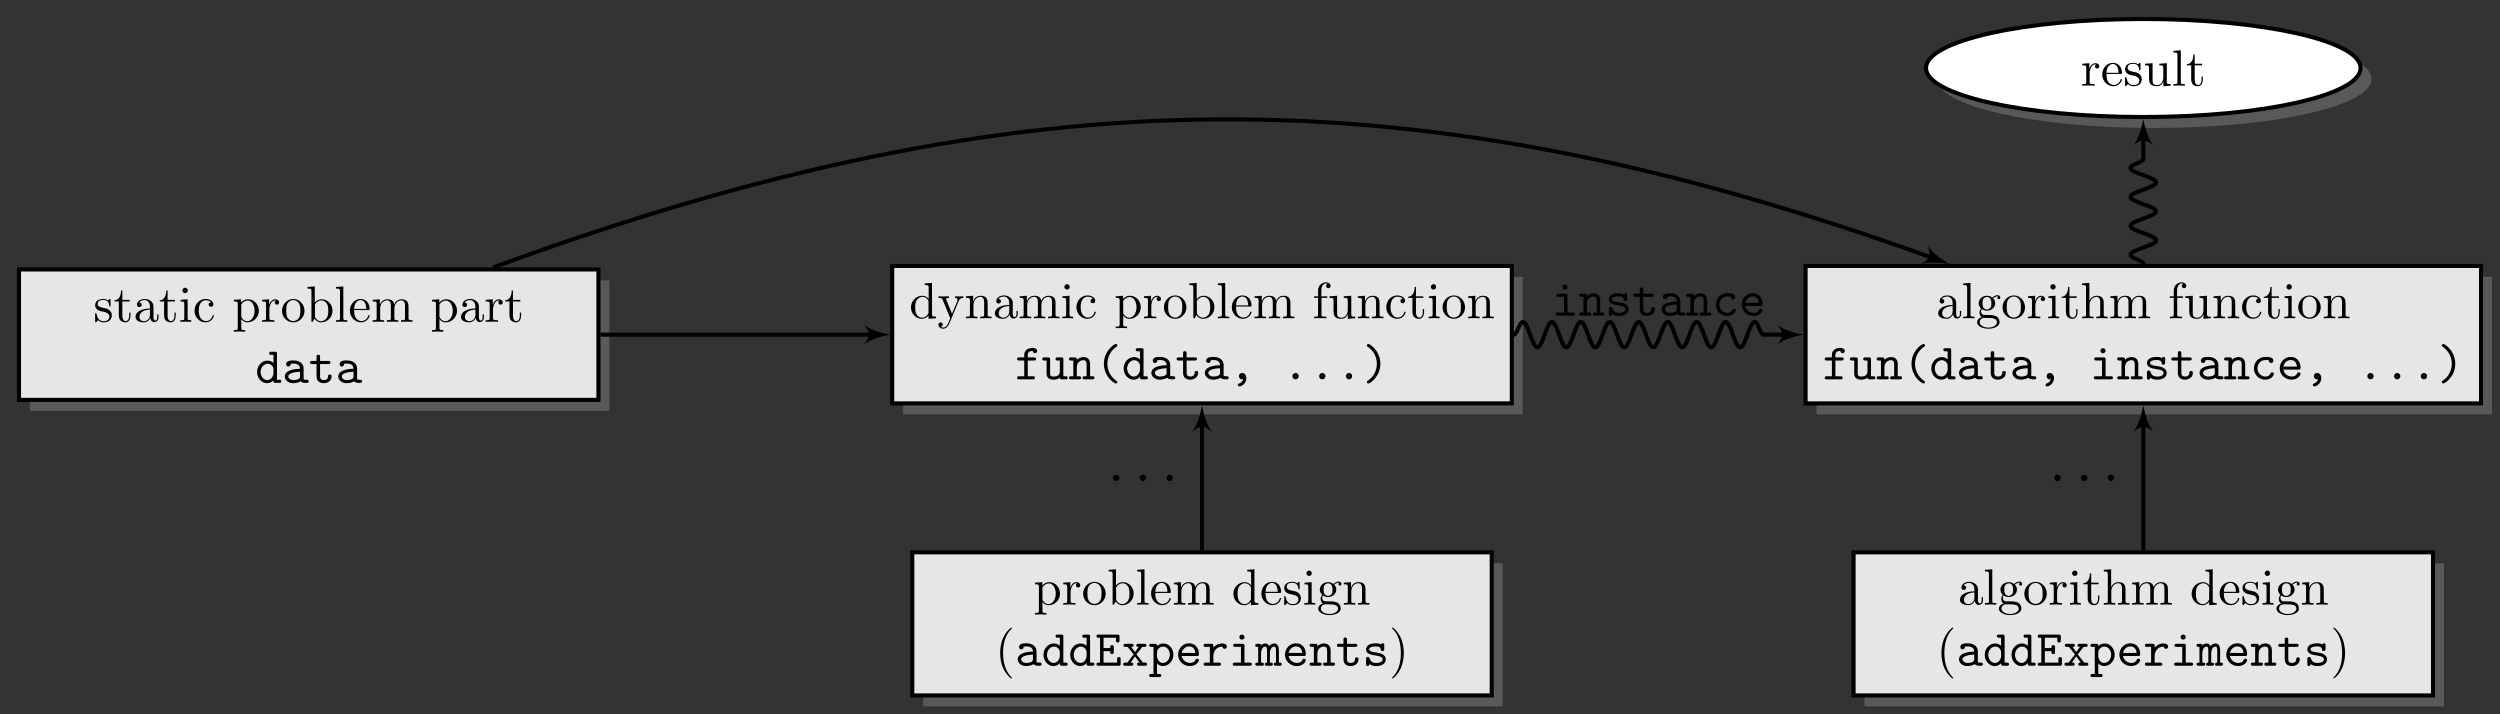 <?xml version="1.0" encoding="UTF-8"?>
<svg xmlns="http://www.w3.org/2000/svg" xmlns:xlink="http://www.w3.org/1999/xlink" width="489.212pt" height="139.805pt" viewBox="0 0 489.212 139.805" version="1.1">
<rect x="0" y="0" width="489.212" height="139.805" fill="#333333" stroke="none"/>
<defs>
<g>
<symbol overflow="visible" id="glyph0-0">
<path style="stroke:none;" d=""/>
</symbol>
<symbol overflow="visible" id="glyph0-1">
<path style="stroke:none;" d="M 1.672 -3.312 L 1.672 -4.406 L 0.281 -4.297 L 0.281 -3.984 C 0.984 -3.984 1.062 -3.922 1.062 -3.422 L 1.062 -0.75 C 1.062 -0.312 0.953 -0.312 0.281 -0.312 L 0.281 0 C 0.672 -0.016 1.141 -0.031 1.422 -0.031 C 1.812 -0.031 2.281 -0.031 2.688 0 L 2.688 -0.312 L 2.469 -0.312 C 1.734 -0.312 1.719 -0.422 1.719 -0.781 L 1.719 -2.312 C 1.719 -3.297 2.141 -4.188 2.891 -4.188 C 2.953 -4.188 2.984 -4.188 3 -4.172 C 2.969 -4.172 2.766 -4.047 2.766 -3.781 C 2.766 -3.516 2.984 -3.359 3.203 -3.359 C 3.375 -3.359 3.625 -3.484 3.625 -3.797 C 3.625 -4.109 3.312 -4.406 2.891 -4.406 C 2.156 -4.406 1.797 -3.734 1.672 -3.312 Z M 1.672 -3.312 "/>
</symbol>
<symbol overflow="visible" id="glyph0-2">
<path style="stroke:none;" d="M 1.109 -2.516 C 1.172 -4 2.016 -4.25 2.359 -4.25 C 3.375 -4.25 3.484 -2.906 3.484 -2.516 Z M 1.109 -2.297 L 3.891 -2.297 C 4.109 -2.297 4.141 -2.297 4.141 -2.516 C 4.141 -3.5 3.594 -4.469 2.359 -4.469 C 1.203 -4.469 0.281 -3.438 0.281 -2.188 C 0.281 -0.859 1.328 0.109 2.469 0.109 C 3.688 0.109 4.141 -1 4.141 -1.188 C 4.141 -1.281 4.062 -1.312 4 -1.312 C 3.922 -1.312 3.891 -1.25 3.875 -1.172 C 3.531 -0.141 2.625 -0.141 2.531 -0.141 C 2.031 -0.141 1.641 -0.438 1.406 -0.812 C 1.109 -1.281 1.109 -1.938 1.109 -2.297 Z M 1.109 -2.297 "/>
</symbol>
<symbol overflow="visible" id="glyph0-3">
<path style="stroke:none;" d="M 2.078 -1.938 C 2.297 -1.891 3.109 -1.734 3.109 -1.016 C 3.109 -0.516 2.766 -0.109 1.984 -0.109 C 1.141 -0.109 0.781 -0.672 0.594 -1.531 C 0.562 -1.656 0.562 -1.688 0.453 -1.688 C 0.328 -1.688 0.328 -1.625 0.328 -1.453 L 0.328 -0.125 C 0.328 0.047 0.328 0.109 0.438 0.109 C 0.484 0.109 0.5 0.094 0.688 -0.094 C 0.703 -0.109 0.703 -0.125 0.891 -0.312 C 1.328 0.094 1.781 0.109 1.984 0.109 C 3.125 0.109 3.594 -0.562 3.594 -1.281 C 3.594 -1.797 3.297 -2.109 3.172 -2.219 C 2.844 -2.547 2.453 -2.625 2.031 -2.703 C 1.469 -2.812 0.812 -2.938 0.812 -3.516 C 0.812 -3.875 1.062 -4.281 1.922 -4.281 C 3.016 -4.281 3.078 -3.375 3.094 -3.078 C 3.094 -2.984 3.188 -2.984 3.203 -2.984 C 3.344 -2.984 3.344 -3.031 3.344 -3.219 L 3.344 -4.234 C 3.344 -4.391 3.344 -4.469 3.234 -4.469 C 3.188 -4.469 3.156 -4.469 3.031 -4.344 C 3 -4.312 2.906 -4.219 2.859 -4.188 C 2.484 -4.469 2.078 -4.469 1.922 -4.469 C 0.703 -4.469 0.328 -3.797 0.328 -3.234 C 0.328 -2.891 0.484 -2.609 0.75 -2.391 C 1.078 -2.141 1.359 -2.078 2.078 -1.938 Z M 2.078 -1.938 "/>
</symbol>
<symbol overflow="visible" id="glyph0-4">
<path style="stroke:none;" d="M 3.891 -0.781 L 3.891 0.109 L 5.328 0 L 5.328 -0.312 C 4.641 -0.312 4.562 -0.375 4.562 -0.875 L 4.562 -4.406 L 3.094 -4.297 L 3.094 -3.984 C 3.781 -3.984 3.875 -3.922 3.875 -3.422 L 3.875 -1.656 C 3.875 -0.781 3.391 -0.109 2.656 -0.109 C 1.828 -0.109 1.781 -0.578 1.781 -1.094 L 1.781 -4.406 L 0.312 -4.297 L 0.312 -3.984 C 1.094 -3.984 1.094 -3.953 1.094 -3.078 L 1.094 -1.578 C 1.094 -0.797 1.094 0.109 2.609 0.109 C 3.172 0.109 3.609 -0.172 3.891 -0.781 Z M 3.891 -0.781 "/>
</symbol>
<symbol overflow="visible" id="glyph0-5">
<path style="stroke:none;" d="M 1.766 -6.922 L 0.328 -6.812 L 0.328 -6.5 C 1.031 -6.5 1.109 -6.438 1.109 -5.938 L 1.109 -0.75 C 1.109 -0.312 1 -0.312 0.328 -0.312 L 0.328 0 C 0.656 -0.016 1.188 -0.031 1.438 -0.031 C 1.688 -0.031 2.172 -0.016 2.547 0 L 2.547 -0.312 C 1.875 -0.312 1.766 -0.312 1.766 -0.75 Z M 1.766 -6.922 "/>
</symbol>
<symbol overflow="visible" id="glyph0-6">
<path style="stroke:none;" d="M 1.719 -3.984 L 3.156 -3.984 L 3.156 -4.297 L 1.719 -4.297 L 1.719 -6.125 L 1.469 -6.125 C 1.469 -5.312 1.172 -4.25 0.188 -4.203 L 0.188 -3.984 L 1.031 -3.984 L 1.031 -1.234 C 1.031 -0.016 1.969 0.109 2.328 0.109 C 3.031 0.109 3.312 -0.594 3.312 -1.234 L 3.312 -1.797 L 3.062 -1.797 L 3.062 -1.25 C 3.062 -0.516 2.766 -0.141 2.391 -0.141 C 1.719 -0.141 1.719 -1.047 1.719 -1.219 Z M 1.719 -3.984 "/>
</symbol>
<symbol overflow="visible" id="glyph0-7">
<path style="stroke:none;" d="M 3.312 -0.75 C 3.359 -0.359 3.625 0.062 4.094 0.062 C 4.312 0.062 4.922 -0.078 4.922 -0.891 L 4.922 -1.453 L 4.672 -1.453 L 4.672 -0.891 C 4.672 -0.312 4.422 -0.25 4.312 -0.25 C 3.984 -0.25 3.938 -0.703 3.938 -0.75 L 3.938 -2.734 C 3.938 -3.156 3.938 -3.547 3.578 -3.922 C 3.188 -4.312 2.688 -4.469 2.219 -4.469 C 1.391 -4.469 0.703 -4 0.703 -3.344 C 0.703 -3.047 0.906 -2.875 1.172 -2.875 C 1.453 -2.875 1.625 -3.078 1.625 -3.328 C 1.625 -3.453 1.578 -3.781 1.109 -3.781 C 1.391 -4.141 1.875 -4.25 2.188 -4.25 C 2.688 -4.25 3.25 -3.859 3.25 -2.969 L 3.25 -2.609 C 2.734 -2.578 2.047 -2.547 1.422 -2.25 C 0.672 -1.906 0.422 -1.391 0.422 -0.953 C 0.422 -0.141 1.391 0.109 2.016 0.109 C 2.672 0.109 3.125 -0.297 3.312 -0.75 Z M 3.25 -2.391 L 3.25 -1.391 C 3.25 -0.453 2.531 -0.109 2.078 -0.109 C 1.594 -0.109 1.188 -0.453 1.188 -0.953 C 1.188 -1.5 1.609 -2.328 3.25 -2.391 Z M 3.25 -2.391 "/>
</symbol>
<symbol overflow="visible" id="glyph0-8">
<path style="stroke:none;" d="M 1.766 -4.406 L 0.375 -4.297 L 0.375 -3.984 C 1.016 -3.984 1.109 -3.922 1.109 -3.438 L 1.109 -0.75 C 1.109 -0.312 1 -0.312 0.328 -0.312 L 0.328 0 C 0.641 -0.016 1.188 -0.031 1.422 -0.031 C 1.781 -0.031 2.125 -0.016 2.469 0 L 2.469 -0.312 C 1.797 -0.312 1.766 -0.359 1.766 -0.75 Z M 1.797 -6.141 C 1.797 -6.453 1.562 -6.672 1.281 -6.672 C 0.969 -6.672 0.75 -6.406 0.75 -6.141 C 0.75 -5.875 0.969 -5.609 1.281 -5.609 C 1.562 -5.609 1.797 -5.828 1.797 -6.141 Z M 1.797 -6.141 "/>
</symbol>
<symbol overflow="visible" id="glyph0-9">
<path style="stroke:none;" d="M 1.172 -2.172 C 1.172 -3.797 1.984 -4.219 2.516 -4.219 C 2.609 -4.219 3.234 -4.203 3.578 -3.844 C 3.172 -3.812 3.109 -3.516 3.109 -3.391 C 3.109 -3.125 3.297 -2.938 3.562 -2.938 C 3.828 -2.938 4.031 -3.094 4.031 -3.406 C 4.031 -4.078 3.266 -4.469 2.5 -4.469 C 1.25 -4.469 0.344 -3.391 0.344 -2.156 C 0.344 -0.875 1.328 0.109 2.484 0.109 C 3.812 0.109 4.141 -1.094 4.141 -1.188 C 4.141 -1.281 4.031 -1.281 4 -1.281 C 3.922 -1.281 3.891 -1.25 3.875 -1.188 C 3.594 -0.266 2.938 -0.141 2.578 -0.141 C 2.047 -0.141 1.172 -0.562 1.172 -2.172 Z M 1.172 -2.172 "/>
</symbol>
<symbol overflow="visible" id="glyph0-10">
<path style="stroke:none;" d="M 1.719 -3.75 L 1.719 -4.406 L 0.281 -4.297 L 0.281 -3.984 C 0.984 -3.984 1.062 -3.922 1.062 -3.484 L 1.062 1.172 C 1.062 1.625 0.953 1.625 0.281 1.625 L 0.281 1.938 C 0.625 1.922 1.141 1.906 1.391 1.906 C 1.672 1.906 2.172 1.922 2.516 1.938 L 2.516 1.625 C 1.859 1.625 1.75 1.625 1.75 1.172 L 1.75 -0.594 C 1.797 -0.422 2.219 0.109 2.969 0.109 C 4.156 0.109 5.188 -0.875 5.188 -2.156 C 5.188 -3.422 4.234 -4.406 3.109 -4.406 C 2.328 -4.406 1.906 -3.969 1.719 -3.75 Z M 1.75 -1.141 L 1.75 -3.359 C 2.031 -3.875 2.516 -4.156 3.031 -4.156 C 3.766 -4.156 4.359 -3.281 4.359 -2.156 C 4.359 -0.953 3.672 -0.109 2.938 -0.109 C 2.531 -0.109 2.156 -0.312 1.891 -0.719 C 1.75 -0.922 1.75 -0.938 1.75 -1.141 Z M 1.75 -1.141 "/>
</symbol>
<symbol overflow="visible" id="glyph0-11">
<path style="stroke:none;" d="M 4.688 -2.141 C 4.688 -3.406 3.703 -4.469 2.5 -4.469 C 1.25 -4.469 0.281 -3.375 0.281 -2.141 C 0.281 -0.844 1.312 0.109 2.484 0.109 C 3.688 0.109 4.688 -0.875 4.688 -2.141 Z M 2.5 -0.141 C 2.062 -0.141 1.625 -0.344 1.359 -0.812 C 1.109 -1.25 1.109 -1.859 1.109 -2.219 C 1.109 -2.609 1.109 -3.141 1.344 -3.578 C 1.609 -4.031 2.078 -4.25 2.484 -4.25 C 2.922 -4.25 3.344 -4.031 3.609 -3.594 C 3.875 -3.172 3.875 -2.594 3.875 -2.219 C 3.875 -1.859 3.875 -1.312 3.656 -0.875 C 3.422 -0.422 2.984 -0.141 2.5 -0.141 Z M 2.5 -0.141 "/>
</symbol>
<symbol overflow="visible" id="glyph0-12">
<path style="stroke:none;" d="M 1.719 -3.766 L 1.719 -6.922 L 0.281 -6.812 L 0.281 -6.5 C 0.984 -6.5 1.062 -6.438 1.062 -5.938 L 1.062 0 L 1.312 0 C 1.312 -0.016 1.391 -0.156 1.672 -0.625 C 1.812 -0.391 2.234 0.109 2.969 0.109 C 4.156 0.109 5.188 -0.875 5.188 -2.156 C 5.188 -3.422 4.219 -4.406 3.078 -4.406 C 2.297 -4.406 1.875 -3.938 1.719 -3.766 Z M 1.75 -1.141 L 1.75 -3.188 C 1.75 -3.375 1.75 -3.391 1.859 -3.547 C 2.25 -4.109 2.797 -4.188 3.031 -4.188 C 3.484 -4.188 3.844 -3.922 4.078 -3.547 C 4.344 -3.141 4.359 -2.578 4.359 -2.156 C 4.359 -1.797 4.344 -1.203 4.062 -0.75 C 3.844 -0.438 3.469 -0.109 2.938 -0.109 C 2.484 -0.109 2.125 -0.344 1.891 -0.719 C 1.75 -0.922 1.75 -0.953 1.75 -1.141 Z M 1.75 -1.141 "/>
</symbol>
<symbol overflow="visible" id="glyph0-13">
<path style="stroke:none;" d="M 1.094 -3.422 L 1.094 -0.75 C 1.094 -0.312 0.984 -0.312 0.312 -0.312 L 0.312 0 C 0.672 -0.016 1.172 -0.031 1.453 -0.031 C 1.703 -0.031 2.219 -0.016 2.562 0 L 2.562 -0.312 C 1.891 -0.312 1.781 -0.312 1.781 -0.75 L 1.781 -2.594 C 1.781 -3.625 2.5 -4.188 3.125 -4.188 C 3.766 -4.188 3.875 -3.656 3.875 -3.078 L 3.875 -0.75 C 3.875 -0.312 3.766 -0.312 3.094 -0.312 L 3.094 0 C 3.438 -0.016 3.953 -0.031 4.219 -0.031 C 4.469 -0.031 5 -0.016 5.328 0 L 5.328 -0.312 C 4.672 -0.312 4.562 -0.312 4.562 -0.75 L 4.562 -2.594 C 4.562 -3.625 5.266 -4.188 5.906 -4.188 C 6.531 -4.188 6.641 -3.656 6.641 -3.078 L 6.641 -0.75 C 6.641 -0.312 6.531 -0.312 5.859 -0.312 L 5.859 0 C 6.203 -0.016 6.719 -0.031 6.984 -0.031 C 7.25 -0.031 7.766 -0.016 8.109 0 L 8.109 -0.312 C 7.594 -0.312 7.344 -0.312 7.328 -0.609 L 7.328 -2.516 C 7.328 -3.375 7.328 -3.672 7.016 -4.031 C 6.875 -4.203 6.547 -4.406 5.969 -4.406 C 5.141 -4.406 4.688 -3.812 4.531 -3.422 C 4.391 -4.297 3.656 -4.406 3.203 -4.406 C 2.469 -4.406 2 -3.984 1.719 -3.359 L 1.719 -4.406 L 0.312 -4.297 L 0.312 -3.984 C 1.016 -3.984 1.094 -3.922 1.094 -3.422 Z M 1.094 -3.422 "/>
</symbol>
<symbol overflow="visible" id="glyph0-14">
<path style="stroke:none;" d="M 3.781 -0.547 L 3.781 0.109 L 5.25 0 L 5.25 -0.312 C 4.562 -0.312 4.469 -0.375 4.469 -0.875 L 4.469 -6.922 L 3.047 -6.812 L 3.047 -6.5 C 3.734 -6.5 3.812 -6.438 3.812 -5.938 L 3.812 -3.781 C 3.531 -4.141 3.094 -4.406 2.562 -4.406 C 1.391 -4.406 0.344 -3.422 0.344 -2.141 C 0.344 -0.875 1.312 0.109 2.453 0.109 C 3.094 0.109 3.531 -0.234 3.781 -0.547 Z M 3.781 -3.219 L 3.781 -1.172 C 3.781 -1 3.781 -0.984 3.672 -0.812 C 3.375 -0.328 2.938 -0.109 2.5 -0.109 C 2.047 -0.109 1.688 -0.375 1.453 -0.75 C 1.203 -1.156 1.172 -1.719 1.172 -2.141 C 1.172 -2.5 1.188 -3.094 1.469 -3.547 C 1.688 -3.859 2.062 -4.188 2.609 -4.188 C 2.953 -4.188 3.375 -4.031 3.672 -3.594 C 3.781 -3.422 3.781 -3.406 3.781 -3.219 Z M 3.781 -3.219 "/>
</symbol>
<symbol overflow="visible" id="glyph0-15">
<path style="stroke:none;" d="M 4.141 -3.344 C 4.391 -3.984 4.906 -3.984 5.062 -3.984 L 5.062 -4.297 C 4.828 -4.281 4.547 -4.266 4.312 -4.266 C 4.141 -4.266 3.672 -4.281 3.453 -4.297 L 3.453 -3.984 C 3.766 -3.984 3.922 -3.812 3.922 -3.562 C 3.922 -3.453 3.906 -3.438 3.859 -3.312 L 2.844 -0.875 L 1.75 -3.547 C 1.703 -3.656 1.688 -3.688 1.688 -3.734 C 1.688 -3.984 2.047 -3.984 2.25 -3.984 L 2.25 -4.297 C 1.984 -4.281 1.328 -4.266 1.156 -4.266 C 0.891 -4.266 0.484 -4.281 0.188 -4.297 L 0.188 -3.984 C 0.672 -3.984 0.859 -3.984 1 -3.641 L 2.5 0 C 2.438 0.125 2.297 0.453 2.25 0.594 C 2.031 1.141 1.75 1.828 1.109 1.828 C 1.062 1.828 0.828 1.828 0.641 1.641 C 0.953 1.609 1.031 1.391 1.031 1.219 C 1.031 0.969 0.844 0.812 0.609 0.812 C 0.406 0.812 0.188 0.938 0.188 1.234 C 0.188 1.688 0.609 2.047 1.109 2.047 C 1.734 2.047 2.141 1.469 2.375 0.906 Z M 4.141 -3.344 "/>
</symbol>
<symbol overflow="visible" id="glyph0-16">
<path style="stroke:none;" d="M 1.094 -3.422 L 1.094 -0.75 C 1.094 -0.312 0.984 -0.312 0.312 -0.312 L 0.312 0 C 0.672 -0.016 1.172 -0.031 1.453 -0.031 C 1.703 -0.031 2.219 -0.016 2.562 0 L 2.562 -0.312 C 1.891 -0.312 1.781 -0.312 1.781 -0.75 L 1.781 -2.594 C 1.781 -3.625 2.5 -4.188 3.125 -4.188 C 3.766 -4.188 3.875 -3.656 3.875 -3.078 L 3.875 -0.75 C 3.875 -0.312 3.766 -0.312 3.094 -0.312 L 3.094 0 C 3.438 -0.016 3.953 -0.031 4.219 -0.031 C 4.469 -0.031 5 -0.016 5.328 0 L 5.328 -0.312 C 4.812 -0.312 4.562 -0.312 4.562 -0.609 L 4.562 -2.516 C 4.562 -3.375 4.562 -3.672 4.25 -4.031 C 4.109 -4.203 3.781 -4.406 3.203 -4.406 C 2.469 -4.406 2 -3.984 1.719 -3.359 L 1.719 -4.406 L 0.312 -4.297 L 0.312 -3.984 C 1.016 -3.984 1.094 -3.922 1.094 -3.422 Z M 1.094 -3.422 "/>
</symbol>
<symbol overflow="visible" id="glyph0-17">
<path style="stroke:none;" d="M 1.75 -4.297 L 1.75 -5.453 C 1.75 -6.328 2.219 -6.812 2.656 -6.812 C 2.688 -6.812 2.844 -6.812 2.984 -6.734 C 2.875 -6.703 2.688 -6.562 2.688 -6.312 C 2.688 -6.094 2.844 -5.891 3.125 -5.891 C 3.406 -5.891 3.562 -6.094 3.562 -6.328 C 3.562 -6.703 3.188 -7.031 2.656 -7.031 C 1.969 -7.031 1.109 -6.5 1.109 -5.438 L 1.109 -4.297 L 0.328 -4.297 L 0.328 -3.984 L 1.109 -3.984 L 1.109 -0.75 C 1.109 -0.312 1 -0.312 0.344 -0.312 L 0.344 0 C 0.734 -0.016 1.203 -0.031 1.469 -0.031 C 1.875 -0.031 2.344 -0.031 2.734 0 L 2.734 -0.312 L 2.531 -0.312 C 1.797 -0.312 1.781 -0.422 1.781 -0.781 L 1.781 -3.984 L 2.906 -3.984 L 2.906 -4.297 Z M 1.75 -4.297 "/>
</symbol>
<symbol overflow="visible" id="glyph0-18">
<path style="stroke:none;" d="M 2.219 -1.719 C 1.344 -1.719 1.344 -2.719 1.344 -2.938 C 1.344 -3.203 1.359 -3.531 1.5 -3.781 C 1.578 -3.891 1.812 -4.172 2.219 -4.172 C 3.078 -4.172 3.078 -3.188 3.078 -2.953 C 3.078 -2.688 3.078 -2.359 2.922 -2.109 C 2.844 -2 2.609 -1.719 2.219 -1.719 Z M 1.062 -1.328 C 1.062 -1.359 1.062 -1.594 1.219 -1.797 C 1.609 -1.516 2.031 -1.484 2.219 -1.484 C 3.141 -1.484 3.828 -2.172 3.828 -2.938 C 3.828 -3.312 3.672 -3.672 3.422 -3.906 C 3.781 -4.25 4.141 -4.297 4.312 -4.297 C 4.344 -4.297 4.391 -4.297 4.422 -4.281 C 4.312 -4.25 4.25 -4.141 4.25 -4.016 C 4.25 -3.844 4.391 -3.734 4.547 -3.734 C 4.641 -3.734 4.828 -3.797 4.828 -4.031 C 4.828 -4.203 4.719 -4.516 4.328 -4.516 C 4.125 -4.516 3.688 -4.453 3.266 -4.047 C 2.844 -4.375 2.438 -4.406 2.219 -4.406 C 1.281 -4.406 0.594 -3.719 0.594 -2.953 C 0.594 -2.516 0.812 -2.141 1.062 -1.922 C 0.938 -1.781 0.75 -1.453 0.75 -1.094 C 0.75 -0.781 0.891 -0.406 1.203 -0.203 C 0.594 -0.047 0.281 0.391 0.281 0.781 C 0.281 1.5 1.266 2.047 2.484 2.047 C 3.656 2.047 4.688 1.547 4.688 0.766 C 4.688 0.422 4.562 -0.094 4.047 -0.375 C 3.516 -0.641 2.938 -0.641 2.328 -0.641 C 2.078 -0.641 1.656 -0.641 1.578 -0.656 C 1.266 -0.703 1.062 -1 1.062 -1.328 Z M 2.5 1.828 C 1.484 1.828 0.797 1.312 0.797 0.781 C 0.797 0.328 1.172 -0.047 1.609 -0.062 L 2.203 -0.062 C 3.062 -0.062 4.172 -0.062 4.172 0.781 C 4.172 1.328 3.469 1.828 2.5 1.828 Z M 2.5 1.828 "/>
</symbol>
<symbol overflow="visible" id="glyph0-19">
<path style="stroke:none;" d="M 1.094 -0.75 C 1.094 -0.312 0.984 -0.312 0.312 -0.312 L 0.312 0 C 0.672 -0.016 1.172 -0.031 1.453 -0.031 C 1.703 -0.031 2.219 -0.016 2.562 0 L 2.562 -0.312 C 1.891 -0.312 1.781 -0.312 1.781 -0.75 L 1.781 -2.594 C 1.781 -3.625 2.5 -4.188 3.125 -4.188 C 3.766 -4.188 3.875 -3.656 3.875 -3.078 L 3.875 -0.75 C 3.875 -0.312 3.766 -0.312 3.094 -0.312 L 3.094 0 C 3.438 -0.016 3.953 -0.031 4.219 -0.031 C 4.469 -0.031 5 -0.016 5.328 0 L 5.328 -0.312 C 4.812 -0.312 4.562 -0.312 4.562 -0.609 L 4.562 -2.516 C 4.562 -3.375 4.562 -3.672 4.25 -4.031 C 4.109 -4.203 3.781 -4.406 3.203 -4.406 C 2.359 -4.406 1.922 -3.812 1.75 -3.422 L 1.75 -6.922 L 0.312 -6.812 L 0.312 -6.5 C 1.016 -6.5 1.094 -6.438 1.094 -5.938 Z M 1.094 -0.75 "/>
</symbol>
<symbol overflow="visible" id="glyph0-20">
<path style="stroke:none;" d="M 3.297 2.391 C 3.297 2.359 3.297 2.344 3.125 2.172 C 1.891 0.922 1.562 -0.969 1.562 -2.5 C 1.562 -4.234 1.938 -5.969 3.172 -7.203 C 3.297 -7.328 3.297 -7.344 3.297 -7.375 C 3.297 -7.453 3.266 -7.484 3.203 -7.484 C 3.094 -7.484 2.203 -6.797 1.609 -5.531 C 1.109 -4.438 0.984 -3.328 0.984 -2.5 C 0.984 -1.719 1.094 -0.516 1.641 0.625 C 2.25 1.844 3.094 2.5 3.203 2.5 C 3.266 2.5 3.297 2.469 3.297 2.391 Z M 3.297 2.391 "/>
</symbol>
<symbol overflow="visible" id="glyph0-21">
<path style="stroke:none;" d="M 2.875 -2.5 C 2.875 -3.266 2.766 -4.469 2.219 -5.609 C 1.625 -6.828 0.766 -7.484 0.672 -7.484 C 0.609 -7.484 0.562 -7.438 0.562 -7.375 C 0.562 -7.344 0.562 -7.328 0.75 -7.141 C 1.734 -6.156 2.297 -4.578 2.297 -2.5 C 2.297 -0.781 1.938 0.969 0.703 2.219 C 0.562 2.344 0.562 2.359 0.562 2.391 C 0.562 2.453 0.609 2.5 0.672 2.5 C 0.766 2.5 1.672 1.812 2.25 0.547 C 2.766 -0.547 2.875 -1.656 2.875 -2.5 Z M 2.875 -2.5 "/>
</symbol>
<symbol overflow="visible" id="glyph1-0">
<path style="stroke:none;" d=""/>
</symbol>
<symbol overflow="visible" id="glyph1-1">
<path style="stroke:none;" d="M 3.562 -0.5 C 3.562 -0.141 3.562 0 3.969 0 L 4.688 0 C 4.859 0 5.109 0 5.109 -0.312 C 5.109 -0.609 4.844 -0.609 4.703 -0.609 L 4.25 -0.609 L 4.25 -5.688 C 4.25 -5.984 4.203 -6.094 3.859 -6.094 L 3.125 -6.094 C 2.969 -6.094 2.719 -6.094 2.719 -5.781 C 2.719 -5.484 2.984 -5.484 3.125 -5.484 L 3.562 -5.484 L 3.562 -3.906 C 3.234 -4.203 2.828 -4.359 2.406 -4.359 C 1.312 -4.359 0.359 -3.406 0.359 -2.141 C 0.359 -0.906 1.25 0.062 2.312 0.062 C 2.875 0.062 3.297 -0.203 3.562 -0.5 Z M 3.562 -2.641 L 3.562 -1.938 C 3.562 -1.375 3.125 -0.547 2.359 -0.547 C 1.641 -0.547 1.047 -1.25 1.047 -2.141 C 1.047 -3.094 1.75 -3.75 2.438 -3.75 C 3.078 -3.75 3.562 -3.188 3.562 -2.641 Z M 3.562 -2.641 "/>
</symbol>
<symbol overflow="visible" id="glyph1-2">
<path style="stroke:none;" d="M 3.656 -0.312 C 3.875 -0.016 4.344 0 4.719 0 C 5 0 5.219 0 5.219 -0.312 C 5.219 -0.609 4.969 -0.609 4.828 -0.609 C 4.406 -0.609 4.312 -0.656 4.234 -0.688 L 4.234 -2.844 C 4.234 -3.547 3.688 -4.391 2.25 -4.391 C 1.828 -4.391 0.812 -4.391 0.812 -3.656 C 0.812 -3.359 1.016 -3.203 1.25 -3.203 C 1.406 -3.203 1.688 -3.297 1.688 -3.656 C 1.688 -3.734 1.703 -3.75 1.906 -3.766 C 2.047 -3.781 2.172 -3.781 2.266 -3.781 C 3.016 -3.781 3.531 -3.469 3.531 -2.766 C 1.781 -2.734 0.547 -2.234 0.547 -1.281 C 0.547 -0.594 1.172 0.062 2.188 0.062 C 2.562 0.062 3.188 -0.016 3.656 -0.312 Z M 3.531 -2.172 L 3.531 -1.328 C 3.531 -1.109 3.531 -0.891 3.156 -0.719 C 2.797 -0.547 2.344 -0.547 2.266 -0.547 C 1.641 -0.547 1.234 -0.891 1.234 -1.281 C 1.234 -1.766 2.094 -2.141 3.531 -2.172 Z M 3.531 -2.172 "/>
</symbol>
<symbol overflow="visible" id="glyph1-3">
<path style="stroke:none;" d="M 2.219 -3.688 L 3.844 -3.688 C 4 -3.688 4.25 -3.688 4.25 -3.984 C 4.25 -4.297 4 -4.297 3.844 -4.297 L 2.219 -4.297 L 2.219 -5.109 C 2.219 -5.297 2.219 -5.516 1.875 -5.516 C 1.531 -5.516 1.531 -5.312 1.531 -5.109 L 1.531 -4.297 L 0.656 -4.297 C 0.5 -4.297 0.25 -4.297 0.25 -3.984 C 0.25 -3.688 0.5 -3.688 0.641 -3.688 L 1.531 -3.688 L 1.531 -1.25 C 1.531 -0.297 2.203 0.062 2.938 0.062 C 3.672 0.062 4.469 -0.375 4.469 -1.25 C 4.469 -1.438 4.469 -1.641 4.125 -1.641 C 3.797 -1.641 3.781 -1.438 3.781 -1.266 C 3.781 -0.641 3.203 -0.547 2.984 -0.547 C 2.219 -0.547 2.219 -1.062 2.219 -1.312 Z M 2.219 -3.688 "/>
</symbol>
<symbol overflow="visible" id="glyph1-4">
<path style="stroke:none;" d="M 2.516 -3.688 L 3.734 -3.688 C 3.891 -3.688 4.141 -3.688 4.141 -3.984 C 4.141 -4.297 3.891 -4.297 3.734 -4.297 L 2.516 -4.297 L 2.516 -4.766 C 2.516 -5.547 3.188 -5.547 3.484 -5.547 C 3.484 -5.5 3.578 -5.109 3.922 -5.109 C 4.125 -5.109 4.359 -5.281 4.359 -5.547 C 4.359 -6.156 3.562 -6.156 3.406 -6.156 C 2.609 -6.156 1.828 -5.688 1.828 -4.828 L 1.828 -4.297 L 0.844 -4.297 C 0.672 -4.297 0.422 -4.297 0.422 -3.984 C 0.422 -3.688 0.672 -3.688 0.828 -3.688 L 1.828 -3.688 L 1.828 -0.609 L 0.828 -0.609 C 0.672 -0.609 0.422 -0.609 0.422 -0.312 C 0.422 0 0.672 0 0.828 0 L 3.531 0 C 3.672 0 3.938 0 3.938 -0.297 C 3.938 -0.609 3.672 -0.609 3.531 -0.609 L 2.516 -0.609 Z M 2.516 -3.688 "/>
</symbol>
<symbol overflow="visible" id="glyph1-5">
<path style="stroke:none;" d="M 3.562 -0.312 C 3.578 0 3.781 0 3.969 0 L 4.688 0 C 4.859 0 5.109 0 5.109 -0.312 C 5.109 -0.609 4.844 -0.609 4.703 -0.609 L 4.25 -0.609 L 4.25 -3.891 C 4.25 -4.203 4.203 -4.297 3.859 -4.297 L 3.125 -4.297 C 2.969 -4.297 2.719 -4.297 2.719 -3.984 C 2.719 -3.688 2.984 -3.688 3.125 -3.688 L 3.562 -3.688 L 3.562 -1.562 C 3.562 -0.672 2.766 -0.547 2.438 -0.547 C 1.656 -0.547 1.656 -0.875 1.656 -1.203 L 1.656 -3.891 C 1.656 -4.203 1.594 -4.297 1.25 -4.297 L 0.531 -4.297 C 0.375 -4.297 0.125 -4.297 0.125 -3.984 C 0.125 -3.688 0.375 -3.688 0.516 -3.688 L 0.969 -3.688 L 0.969 -1.141 C 0.969 -0.172 1.656 0.062 2.375 0.062 C 2.797 0.062 3.203 -0.047 3.562 -0.312 Z M 3.562 -0.312 "/>
</symbol>
<symbol overflow="visible" id="glyph1-6">
<path style="stroke:none;" d="M 1.656 -3.828 C 1.656 -4.141 1.656 -4.297 1.25 -4.297 L 0.531 -4.297 C 0.375 -4.297 0.125 -4.297 0.125 -3.984 C 0.125 -3.688 0.375 -3.688 0.516 -3.688 L 0.969 -3.688 L 0.969 -0.609 L 0.531 -0.609 C 0.375 -0.609 0.125 -0.609 0.125 -0.297 C 0.125 0 0.375 0 0.516 0 L 2.109 0 C 2.25 0 2.5 0 2.5 -0.297 C 2.5 -0.609 2.25 -0.609 2.094 -0.609 L 1.656 -0.609 L 1.656 -2.375 C 1.656 -3.375 2.391 -3.75 2.906 -3.75 C 3.422 -3.75 3.562 -3.469 3.562 -2.875 L 3.562 -0.609 L 3.188 -0.609 C 3.016 -0.609 2.766 -0.609 2.766 -0.297 C 2.766 0 3.047 0 3.188 0 L 4.703 0 C 4.844 0 5.109 0 5.109 -0.297 C 5.109 -0.609 4.859 -0.609 4.688 -0.609 L 4.25 -0.609 L 4.25 -2.922 C 4.25 -3.922 3.75 -4.359 2.953 -4.359 C 2.297 -4.359 1.844 -4.016 1.656 -3.828 Z M 1.656 -3.828 "/>
</symbol>
<symbol overflow="visible" id="glyph1-7">
<path style="stroke:none;" d="M 4.359 0.531 C 4.359 0.391 4.281 0.344 4.109 0.234 C 2.875 -0.609 2.406 -1.938 2.406 -3.047 C 2.406 -4.047 2.797 -5.438 4.125 -6.344 C 4.281 -6.453 4.359 -6.484 4.359 -6.641 C 4.359 -6.719 4.312 -6.922 4.047 -6.922 C 3.766 -6.922 1.719 -5.609 1.719 -3.047 C 1.719 -1.859 2.188 -0.969 2.531 -0.469 C 3.062 0.266 3.812 0.812 4.047 0.812 C 4.312 0.812 4.359 0.625 4.359 0.531 Z M 4.359 0.531 "/>
</symbol>
<symbol overflow="visible" id="glyph1-8">
<path style="stroke:none;" d="M 2.812 -0.031 C 2.656 0.594 2.188 0.75 2.078 0.781 C 1.969 0.812 1.797 0.875 1.797 1.062 C 1.797 1.219 1.938 1.391 2.109 1.391 C 2.438 1.391 3.453 0.844 3.453 -0.25 C 3.453 -0.859 3.062 -1.25 2.625 -1.25 C 2.219 -1.25 2 -0.953 2 -0.625 C 2 -0.25 2.281 0 2.609 0 C 2.672 0 2.734 -0.016 2.812 -0.031 Z M 2.812 -0.031 "/>
</symbol>
<symbol overflow="visible" id="glyph1-9">
<path style="stroke:none;" d="M 3.234 -0.625 C 3.234 -0.984 2.938 -1.25 2.625 -1.25 C 2.25 -1.25 2 -0.938 2 -0.625 C 2 -0.266 2.297 0 2.609 0 C 2.984 0 3.234 -0.312 3.234 -0.625 Z M 3.234 -0.625 "/>
</symbol>
<symbol overflow="visible" id="glyph1-10">
<path style="stroke:none;" d="M 3.516 -3.047 C 3.516 -4.234 3.047 -5.141 2.703 -5.625 C 2.172 -6.359 1.422 -6.922 1.188 -6.922 C 0.938 -6.922 0.875 -6.719 0.875 -6.641 C 0.875 -6.484 0.984 -6.422 1.031 -6.391 C 2.672 -5.297 2.828 -3.703 2.828 -3.047 C 2.828 -2.047 2.453 -0.672 1.109 0.234 C 0.953 0.344 0.875 0.391 0.875 0.531 C 0.875 0.625 0.938 0.812 1.188 0.812 C 1.469 0.812 3.516 -0.5 3.516 -3.047 Z M 3.516 -3.047 "/>
</symbol>
<symbol overflow="visible" id="glyph1-11">
<path style="stroke:none;" d="M 3.078 -3.891 C 3.078 -4.203 3.016 -4.297 2.688 -4.297 L 1.266 -4.297 C 1.109 -4.297 0.859 -4.297 0.859 -4 C 0.859 -3.688 1.109 -3.688 1.266 -3.688 L 2.391 -3.688 L 2.391 -0.609 L 1.188 -0.609 C 1.031 -0.609 0.781 -0.609 0.781 -0.297 C 0.781 0 1.031 0 1.188 0 L 4.125 0 C 4.281 0 4.531 0 4.531 -0.297 C 4.531 -0.609 4.281 -0.609 4.125 -0.609 L 3.078 -0.609 Z M 3.078 -5.609 C 3.078 -5.875 2.859 -6.094 2.578 -6.094 C 2.297 -6.094 2.078 -5.875 2.078 -5.609 C 2.078 -5.328 2.297 -5.109 2.578 -5.109 C 2.859 -5.109 3.078 -5.328 3.078 -5.609 Z M 3.078 -5.609 "/>
</symbol>
<symbol overflow="visible" id="glyph1-12">
<path style="stroke:none;" d="M 2.969 -2.547 C 2.734 -2.578 2.547 -2.609 2.297 -2.656 C 2 -2.703 1.328 -2.828 1.328 -3.203 C 1.328 -3.469 1.641 -3.781 2.594 -3.781 C 3.422 -3.781 3.562 -3.484 3.594 -3.219 C 3.594 -3.047 3.625 -2.875 3.922 -2.875 C 4.281 -2.875 4.281 -3.094 4.281 -3.297 L 4.281 -3.984 C 4.281 -4.141 4.281 -4.391 3.984 -4.391 C 3.734 -4.391 3.703 -4.25 3.672 -4.172 C 3.234 -4.391 2.797 -4.391 2.609 -4.391 C 0.953 -4.391 0.719 -3.562 0.719 -3.203 C 0.719 -2.297 1.766 -2.125 2.688 -1.984 C 3.172 -1.906 3.969 -1.781 3.969 -1.25 C 3.969 -0.875 3.594 -0.547 2.688 -0.547 C 2.219 -0.547 1.672 -0.656 1.422 -1.438 C 1.359 -1.609 1.328 -1.719 1.062 -1.719 C 0.719 -1.719 0.719 -1.516 0.719 -1.312 L 0.719 -0.344 C 0.719 -0.188 0.719 0.062 1.016 0.062 C 1.109 0.062 1.266 0.047 1.391 -0.312 C 1.875 0.047 2.406 0.062 2.688 0.062 C 4.25 0.062 4.578 -0.766 4.578 -1.25 C 4.578 -2.281 3.297 -2.5 2.969 -2.547 Z M 2.969 -2.547 "/>
</symbol>
<symbol overflow="visible" id="glyph1-13">
<path style="stroke:none;" d="M 4.641 -1.094 C 4.641 -1.359 4.359 -1.359 4.297 -1.359 C 4.141 -1.359 4.031 -1.344 3.969 -1.141 C 3.906 -1.016 3.719 -0.547 2.984 -0.547 C 2.141 -0.547 1.422 -1.25 1.422 -2.156 C 1.422 -2.625 1.688 -3.781 3.047 -3.781 C 3.25 -3.781 3.641 -3.781 3.641 -3.688 C 3.656 -3.344 3.844 -3.203 4.078 -3.203 C 4.312 -3.203 4.531 -3.375 4.531 -3.656 C 4.531 -4.391 3.484 -4.391 3.047 -4.391 C 1.328 -4.391 0.734 -3.031 0.734 -2.156 C 0.734 -0.953 1.672 0.062 2.922 0.062 C 4.312 0.062 4.641 -0.922 4.641 -1.094 Z M 4.641 -1.094 "/>
</symbol>
<symbol overflow="visible" id="glyph1-14">
<path style="stroke:none;" d="M 4.234 -1.906 C 4.438 -1.906 4.625 -1.906 4.625 -2.266 C 4.625 -3.406 3.984 -4.391 2.688 -4.391 C 1.5 -4.391 0.547 -3.391 0.547 -2.156 C 0.547 -0.953 1.562 0.062 2.844 0.062 C 4.156 0.062 4.625 -0.844 4.625 -1.094 C 4.625 -1.359 4.344 -1.359 4.281 -1.359 C 4.094 -1.359 4.016 -1.328 3.953 -1.141 C 3.734 -0.641 3.188 -0.547 2.906 -0.547 C 2.156 -0.547 1.422 -1.047 1.25 -1.906 Z M 1.266 -2.5 C 1.406 -3.234 2 -3.781 2.688 -3.781 C 3.203 -3.781 3.828 -3.531 3.922 -2.5 Z M 1.266 -2.5 "/>
</symbol>
<symbol overflow="visible" id="glyph1-15">
<path style="stroke:none;" d="M 0.969 -0.609 L 0.672 -0.609 C 0.516 -0.609 0.266 -0.609 0.266 -0.297 C 0.266 0 0.516 0 0.672 0 L 4.609 0 C 4.938 0 5 -0.094 5 -0.406 L 5 -1.297 C 5 -1.484 5 -1.703 4.672 -1.703 C 4.312 -1.703 4.312 -1.5 4.312 -1.297 L 4.312 -0.609 L 1.656 -0.609 L 1.656 -2.844 L 2.953 -2.844 C 2.953 -2.438 2.953 -2.281 3.312 -2.281 C 3.656 -2.281 3.656 -2.5 3.656 -2.688 L 3.656 -3.625 C 3.656 -3.812 3.656 -4.031 3.312 -4.031 C 2.953 -4.031 2.953 -3.875 2.953 -3.453 L 1.656 -3.453 L 1.656 -5.484 L 4.094 -5.484 L 4.094 -4.953 C 4.094 -4.766 4.094 -4.547 4.438 -4.547 C 4.781 -4.547 4.781 -4.75 4.781 -4.953 L 4.781 -5.688 C 4.781 -5.984 4.719 -6.094 4.391 -6.094 L 0.672 -6.094 C 0.516 -6.094 0.266 -6.094 0.266 -5.797 C 0.266 -5.484 0.516 -5.484 0.672 -5.484 L 0.969 -5.484 Z M 0.969 -0.609 "/>
</symbol>
<symbol overflow="visible" id="glyph1-16">
<path style="stroke:none;" d="M 2.859 -2.219 L 4 -3.688 L 4.391 -3.688 C 4.531 -3.688 4.812 -3.688 4.812 -3.984 C 4.812 -4.297 4.547 -4.297 4.391 -4.297 L 3.234 -4.297 C 3.078 -4.297 2.828 -4.297 2.828 -4 C 2.828 -3.688 3.047 -3.688 3.312 -3.688 L 2.578 -2.688 L 1.828 -3.688 C 2.078 -3.688 2.297 -3.688 2.297 -4 C 2.297 -4.297 2.047 -4.297 1.906 -4.297 L 0.734 -4.297 C 0.594 -4.297 0.328 -4.297 0.328 -3.984 C 0.328 -3.688 0.594 -3.688 0.734 -3.688 L 1.141 -3.688 L 2.312 -2.219 L 1.078 -0.609 L 0.672 -0.609 C 0.531 -0.609 0.266 -0.609 0.266 -0.297 C 0.266 0 0.531 0 0.672 0 L 1.844 0 C 2 0 2.25 0 2.25 -0.297 C 2.25 -0.609 2.031 -0.609 1.719 -0.609 L 2.578 -1.828 L 3.469 -0.609 C 3.188 -0.609 2.969 -0.609 2.969 -0.297 C 2.969 0 3.219 0 3.375 0 L 4.531 0 C 4.672 0 4.938 0 4.938 -0.297 C 4.938 -0.609 4.688 -0.609 4.531 -0.609 L 4.141 -0.609 Z M 2.859 -2.219 "/>
</symbol>
<symbol overflow="visible" id="glyph1-17">
<path style="stroke:none;" d="M 1.656 -2.625 C 1.656 -3.219 2.234 -3.75 2.859 -3.75 C 3.594 -3.75 4.172 -3.016 4.172 -2.156 C 4.172 -1.203 3.484 -0.547 2.781 -0.547 C 2 -0.547 1.656 -1.422 1.656 -1.906 Z M 1.656 -0.453 C 2.062 -0.031 2.5 0.062 2.812 0.062 C 3.891 0.062 4.859 -0.891 4.859 -2.156 C 4.859 -3.375 3.984 -4.359 2.922 -4.359 C 2.438 -4.359 2 -4.172 1.656 -3.875 C 1.656 -4.156 1.641 -4.297 1.25 -4.297 L 0.531 -4.297 C 0.375 -4.297 0.125 -4.297 0.125 -3.984 C 0.125 -3.688 0.375 -3.688 0.516 -3.688 L 0.969 -3.688 L 0.969 1.609 L 0.531 1.609 C 0.375 1.609 0.125 1.609 0.125 1.906 C 0.125 2.219 0.375 2.219 0.516 2.219 L 2.109 2.219 C 2.25 2.219 2.5 2.219 2.5 1.906 C 2.5 1.609 2.25 1.609 2.094 1.609 L 1.656 1.609 Z M 1.656 -0.453 "/>
</symbol>
<symbol overflow="visible" id="glyph1-18">
<path style="stroke:none;" d="M 2.219 -1.859 C 2.219 -2.797 2.797 -3.75 4 -3.75 C 4.016 -3.516 4.188 -3.312 4.438 -3.312 C 4.656 -3.312 4.859 -3.469 4.859 -3.734 C 4.859 -3.938 4.734 -4.359 3.906 -4.359 C 3.406 -4.359 2.766 -4.172 2.219 -3.547 L 2.219 -3.891 C 2.219 -4.203 2.156 -4.297 1.812 -4.297 L 0.719 -4.297 C 0.562 -4.297 0.312 -4.297 0.312 -4 C 0.312 -3.688 0.562 -3.688 0.719 -3.688 L 1.531 -3.688 L 1.531 -0.609 L 0.719 -0.609 C 0.562 -0.609 0.312 -0.609 0.312 -0.312 C 0.312 0 0.562 0 0.719 0 L 3.312 0 C 3.469 0 3.734 0 3.734 -0.297 C 3.734 -0.609 3.469 -0.609 3.312 -0.609 L 2.219 -0.609 Z M 2.219 -1.859 "/>
</symbol>
<symbol overflow="visible" id="glyph1-19">
<path style="stroke:none;" d="M 1.094 -4 C 1.062 -4.297 0.875 -4.297 0.688 -4.297 L 0.375 -4.297 C 0.219 -4.297 -0.047 -4.297 -0.047 -4 C -0.047 -3.688 0.172 -3.688 0.531 -3.688 L 0.531 -0.609 C 0.172 -0.609 -0.047 -0.609 -0.047 -0.297 C -0.047 0 0.234 0 0.375 0 L 1.25 0 C 1.391 0 1.656 0 1.656 -0.297 C 1.656 -0.609 1.453 -0.609 1.094 -0.609 L 1.094 -2.391 C 1.094 -3.281 1.5 -3.75 1.906 -3.75 C 2.141 -3.75 2.266 -3.578 2.266 -2.938 L 2.266 -0.609 C 2.078 -0.609 1.828 -0.609 1.828 -0.297 C 1.828 0 2.109 0 2.25 0 L 2.984 0 C 3.141 0 3.406 0 3.406 -0.297 C 3.406 -0.609 3.188 -0.609 2.828 -0.609 L 2.828 -2.391 C 2.828 -3.281 3.234 -3.75 3.656 -3.75 C 3.875 -3.75 4.016 -3.578 4.016 -2.938 L 4.016 -0.609 C 3.828 -0.609 3.578 -0.609 3.578 -0.297 C 3.578 0 3.844 0 3.984 0 L 4.734 0 C 4.891 0 5.141 0 5.141 -0.297 C 5.141 -0.609 4.938 -0.609 4.578 -0.609 L 4.578 -3.016 C 4.578 -3.219 4.578 -4.359 3.688 -4.359 C 3.391 -4.359 2.984 -4.234 2.703 -3.844 C 2.547 -4.172 2.266 -4.359 1.938 -4.359 C 1.625 -4.359 1.328 -4.219 1.094 -4 Z M 1.094 -4 "/>
</symbol>
</g>
</defs>
<g id="surface1">
<path style=" stroke:none;fill-rule:nonzero;fill:rgb(50%,50%,50%);fill-opacity:0.5;" d="M 464.074 15.453 C 464.074 10.156 445.039 5.863 421.555 5.863 C 398.07 5.863 379.035 10.156 379.035 15.453 C 379.035 20.746 398.07 25.039 421.555 25.039 C 445.039 25.039 464.074 20.746 464.074 15.453 Z M 464.074 15.453 "/>
<path style="fill-rule:nonzero;fill:rgb(100%,100%,100%);fill-opacity:1;stroke-width:0.797;stroke-linecap:butt;stroke-linejoin:miter;stroke:rgb(0%,0%,0%);stroke-opacity:1;stroke-miterlimit:10;" d="M 42.521 -0.002 C 42.521 5.295 23.482 9.588 0.001 9.588 C -23.483 9.588 -42.518 5.295 -42.518 -0.002 C -42.518 -5.295 -23.483 -9.588 0.001 -9.588 C 23.482 -9.588 42.521 -5.295 42.521 -0.002 Z M 42.521 -0.002 " transform="matrix(1,0,0,-1,419.409,13.307)"/>
<g style="fill:rgb(0%,0%,0%);fill-opacity:1;">
  <use xlink:href="#glyph0-1" x="407.19" y="16.767"/>
  <use xlink:href="#glyph0-2" x="411.092" y="16.767"/>
  <use xlink:href="#glyph0-3" x="415.52" y="16.767"/>
  <use xlink:href="#glyph0-4" x="419.449" y="16.767"/>
  <use xlink:href="#glyph0-5" x="424.984" y="16.767"/>
  <use xlink:href="#glyph0-6" x="427.752" y="16.767"/>
</g>
<path style=" stroke:none;fill-rule:nonzero;fill:rgb(50%,50%,50%);fill-opacity:0.5;" d="M 5.863 80.391 L 119.25 80.391 L 119.25 54.875 L 5.863 54.875 Z M 5.863 80.391 "/>
<path style="fill-rule:nonzero;fill:rgb(89.999%,89.999%,89.999%);fill-opacity:1;stroke-width:0.797;stroke-linecap:butt;stroke-linejoin:miter;stroke:rgb(0%,0%,0%);stroke-opacity:1;stroke-miterlimit:10;" d="M -56.693 -12.758 L 56.693 -12.758 L 56.693 12.758 L -56.693 12.758 Z M -56.693 -12.758 " transform="matrix(1,0,0,-1,60.412,65.488)"/>
<g style="fill:rgb(0%,0%,0%);fill-opacity:1;">
  <use xlink:href="#glyph0-3" x="18.292" y="62.97"/>
  <use xlink:href="#glyph0-6" x="22.221" y="62.97"/>
  <use xlink:href="#glyph0-7" x="26.096" y="62.97"/>
  <use xlink:href="#glyph0-6" x="31.077" y="62.97"/>
  <use xlink:href="#glyph0-8" x="34.951" y="62.97"/>
  <use xlink:href="#glyph0-9" x="37.719" y="62.97"/>
</g>
<g style="fill:rgb(0%,0%,0%);fill-opacity:1;">
  <use xlink:href="#glyph0-10" x="45.464" y="62.97"/>
  <use xlink:href="#glyph0-1" x="50.999" y="62.97"/>
  <use xlink:href="#glyph0-11" x="54.902" y="62.97"/>
  <use xlink:href="#glyph0-12" x="59.883" y="62.97"/>
  <use xlink:href="#glyph0-5" x="65.418" y="62.97"/>
  <use xlink:href="#glyph0-2" x="68.186" y="62.97"/>
  <use xlink:href="#glyph0-13" x="72.613" y="62.97"/>
</g>
<g style="fill:rgb(0%,0%,0%);fill-opacity:1;">
  <use xlink:href="#glyph0-10" x="84.242" y="62.97"/>
  <use xlink:href="#glyph0-7" x="89.778" y="62.97"/>
  <use xlink:href="#glyph0-1" x="94.759" y="62.97"/>
  <use xlink:href="#glyph0-6" x="98.661" y="62.97"/>
</g>
<g style="fill:rgb(0%,0%,0%);fill-opacity:1;">
  <use xlink:href="#glyph1-1" x="49.951" y="74.925"/>
  <use xlink:href="#glyph1-2" x="55.181" y="74.925"/>
  <use xlink:href="#glyph1-3" x="60.412" y="74.925"/>
  <use xlink:href="#glyph1-2" x="65.642" y="74.925"/>
</g>
<path style=" stroke:none;fill-rule:nonzero;fill:rgb(50%,50%,50%);fill-opacity:0.5;" d="M 176.738 81.082 L 297.98 81.082 L 297.98 54.184 L 176.738 54.184 Z M 176.738 81.082 "/>
<path style="fill-rule:nonzero;fill:rgb(89.999%,89.999%,89.999%);fill-opacity:1;stroke-width:0.797;stroke-linecap:butt;stroke-linejoin:miter;stroke:rgb(0%,0%,0%);stroke-opacity:1;stroke-miterlimit:10;" d="M -60.62 -13.45 L 60.622 -13.45 L 60.622 13.449 L -60.62 13.449 Z M -60.62 -13.45 " transform="matrix(1,0,0,-1,235.214,65.488)"/>
<g style="fill:rgb(0%,0%,0%);fill-opacity:1;">
  <use xlink:href="#glyph0-14" x="177.915" y="62.278"/>
  <use xlink:href="#glyph0-15" x="183.45" y="62.278"/>
  <use xlink:href="#glyph0-16" x="188.708" y="62.278"/>
  <use xlink:href="#glyph0-7" x="194.244" y="62.278"/>
  <use xlink:href="#glyph0-13" x="199.225" y="62.278"/>
  <use xlink:href="#glyph0-8" x="207.527" y="62.278"/>
  <use xlink:href="#glyph0-9" x="210.294" y="62.278"/>
</g>
<g style="fill:rgb(0%,0%,0%);fill-opacity:1;">
  <use xlink:href="#glyph0-10" x="218.039" y="62.278"/>
  <use xlink:href="#glyph0-1" x="223.575" y="62.278"/>
  <use xlink:href="#glyph0-11" x="227.477" y="62.278"/>
  <use xlink:href="#glyph0-12" x="232.458" y="62.278"/>
  <use xlink:href="#glyph0-5" x="237.993" y="62.278"/>
  <use xlink:href="#glyph0-2" x="240.761" y="62.278"/>
  <use xlink:href="#glyph0-13" x="245.188" y="62.278"/>
</g>
<g style="fill:rgb(0%,0%,0%);fill-opacity:1;">
  <use xlink:href="#glyph0-17" x="256.818" y="62.278"/>
  <use xlink:href="#glyph0-4" x="259.862" y="62.278"/>
  <use xlink:href="#glyph0-16" x="265.398" y="62.278"/>
</g>
<g style="fill:rgb(0%,0%,0%);fill-opacity:1;">
  <use xlink:href="#glyph0-9" x="270.923" y="62.278"/>
</g>
<g style="fill:rgb(0%,0%,0%);fill-opacity:1;">
  <use xlink:href="#glyph0-6" x="275.36" y="62.278"/>
  <use xlink:href="#glyph0-8" x="279.235" y="62.278"/>
  <use xlink:href="#glyph0-11" x="282.002" y="62.278"/>
  <use xlink:href="#glyph0-16" x="286.984" y="62.278"/>
</g>
<g style="fill:rgb(0%,0%,0%);fill-opacity:1;">
  <use xlink:href="#glyph1-4" x="198.602" y="74.233"/>
  <use xlink:href="#glyph1-5" x="203.832" y="74.233"/>
  <use xlink:href="#glyph1-6" x="209.063" y="74.233"/>
  <use xlink:href="#glyph1-7" x="214.293" y="74.233"/>
  <use xlink:href="#glyph1-1" x="219.523" y="74.233"/>
  <use xlink:href="#glyph1-2" x="224.754" y="74.233"/>
  <use xlink:href="#glyph1-3" x="229.984" y="74.233"/>
  <use xlink:href="#glyph1-2" x="235.215" y="74.233"/>
  <use xlink:href="#glyph1-8" x="240.445" y="74.233"/>
</g>
<g style="fill:rgb(0%,0%,0%);fill-opacity:1;">
  <use xlink:href="#glyph1-9" x="250.906" y="74.233"/>
  <use xlink:href="#glyph1-9" x="256.136" y="74.233"/>
  <use xlink:href="#glyph1-9" x="261.366" y="74.233"/>
  <use xlink:href="#glyph1-10" x="266.597" y="74.233"/>
</g>
<path style=" stroke:none;fill-rule:nonzero;fill:rgb(50%,50%,50%);fill-opacity:0.5;" d="M 355.469 81.082 L 487.641 81.082 L 487.641 54.184 L 355.469 54.184 Z M 355.469 81.082 "/>
<path style="fill-rule:nonzero;fill:rgb(89.999%,89.999%,89.999%);fill-opacity:1;stroke-width:0.797;stroke-linecap:butt;stroke-linejoin:miter;stroke:rgb(0%,0%,0%);stroke-opacity:1;stroke-miterlimit:10;" d="M -66.085 -13.45 L 66.087 -13.45 L 66.087 13.449 L -66.085 13.449 Z M -66.085 -13.45 " transform="matrix(1,0,0,-1,419.409,65.488)"/>
<g style="fill:rgb(0%,0%,0%);fill-opacity:1;">
  <use xlink:href="#glyph0-7" x="378.852" y="62.278"/>
  <use xlink:href="#glyph0-5" x="383.833" y="62.278"/>
  <use xlink:href="#glyph0-18" x="386.601" y="62.278"/>
  <use xlink:href="#glyph0-11" x="391.582" y="62.278"/>
  <use xlink:href="#glyph0-1" x="396.564" y="62.278"/>
  <use xlink:href="#glyph0-8" x="400.466" y="62.278"/>
  <use xlink:href="#glyph0-6" x="403.233" y="62.278"/>
  <use xlink:href="#glyph0-19" x="407.108" y="62.278"/>
  <use xlink:href="#glyph0-13" x="412.643" y="62.278"/>
</g>
<g style="fill:rgb(0%,0%,0%);fill-opacity:1;">
  <use xlink:href="#glyph0-17" x="424.263" y="62.278"/>
  <use xlink:href="#glyph0-4" x="427.307" y="62.278"/>
  <use xlink:href="#glyph0-16" x="432.842" y="62.278"/>
  <use xlink:href="#glyph0-9" x="438.378" y="62.278"/>
  <use xlink:href="#glyph0-6" x="442.805" y="62.278"/>
  <use xlink:href="#glyph0-8" x="446.679" y="62.278"/>
  <use xlink:href="#glyph0-11" x="449.447" y="62.278"/>
  <use xlink:href="#glyph0-16" x="454.428" y="62.278"/>
</g>
<g style="fill:rgb(0%,0%,0%);fill-opacity:1;">
  <use xlink:href="#glyph1-4" x="356.644" y="74.233"/>
  <use xlink:href="#glyph1-5" x="361.874" y="74.233"/>
  <use xlink:href="#glyph1-6" x="367.105" y="74.233"/>
  <use xlink:href="#glyph1-7" x="372.335" y="74.233"/>
  <use xlink:href="#glyph1-1" x="377.565" y="74.233"/>
  <use xlink:href="#glyph1-2" x="382.796" y="74.233"/>
  <use xlink:href="#glyph1-3" x="388.026" y="74.233"/>
  <use xlink:href="#glyph1-2" x="393.257" y="74.233"/>
  <use xlink:href="#glyph1-8" x="398.487" y="74.233"/>
</g>
<g style="fill:rgb(0%,0%,0%);fill-opacity:1;">
  <use xlink:href="#glyph1-11" x="408.948" y="74.233"/>
  <use xlink:href="#glyph1-6" x="414.178" y="74.233"/>
  <use xlink:href="#glyph1-12" x="419.408" y="74.233"/>
  <use xlink:href="#glyph1-3" x="424.639" y="74.233"/>
  <use xlink:href="#glyph1-2" x="429.869" y="74.233"/>
  <use xlink:href="#glyph1-6" x="435.099" y="74.233"/>
  <use xlink:href="#glyph1-13" x="440.33" y="74.233"/>
  <use xlink:href="#glyph1-14" x="445.56" y="74.233"/>
  <use xlink:href="#glyph1-8" x="450.791" y="74.233"/>
</g>
<g style="fill:rgb(0%,0%,0%);fill-opacity:1;">
  <use xlink:href="#glyph1-9" x="461.251" y="74.233"/>
  <use xlink:href="#glyph1-9" x="466.482" y="74.233"/>
  <use xlink:href="#glyph1-9" x="471.712" y="74.233"/>
  <use xlink:href="#glyph1-10" x="476.942" y="74.233"/>
</g>
<path style=" stroke:none;fill-rule:nonzero;fill:rgb(50%,50%,50%);fill-opacity:0.5;" d="M 180.664 138.23 L 294.051 138.23 L 294.051 110.227 L 180.664 110.227 Z M 180.664 138.23 "/>
<path style="fill-rule:nonzero;fill:rgb(89.999%,89.999%,89.999%);fill-opacity:1;stroke-width:0.797;stroke-linecap:butt;stroke-linejoin:miter;stroke:rgb(0%,0%,0%);stroke-opacity:1;stroke-miterlimit:10;" d="M -56.694 -14.003 L 56.692 -14.003 L 56.692 14.001 L -56.694 14.001 Z M -56.694 -14.003 " transform="matrix(1,0,0,-1,235.214,122.083)"/>
<g style="fill:rgb(0%,0%,0%);fill-opacity:1;">
  <use xlink:href="#glyph0-10" x="202.241" y="118.32"/>
  <use xlink:href="#glyph0-1" x="207.776" y="118.32"/>
  <use xlink:href="#glyph0-11" x="211.679" y="118.32"/>
  <use xlink:href="#glyph0-12" x="216.66" y="118.32"/>
  <use xlink:href="#glyph0-5" x="222.195" y="118.32"/>
  <use xlink:href="#glyph0-2" x="224.963" y="118.32"/>
  <use xlink:href="#glyph0-13" x="229.39" y="118.32"/>
</g>
<g style="fill:rgb(0%,0%,0%);fill-opacity:1;">
  <use xlink:href="#glyph0-14" x="241.009" y="118.32"/>
  <use xlink:href="#glyph0-2" x="246.545" y="118.32"/>
  <use xlink:href="#glyph0-3" x="250.972" y="118.32"/>
  <use xlink:href="#glyph0-8" x="254.901" y="118.32"/>
  <use xlink:href="#glyph0-18" x="257.669" y="118.32"/>
  <use xlink:href="#glyph0-16" x="262.65" y="118.32"/>
</g>
<g style="fill:rgb(0%,0%,0%);fill-opacity:1;">
  <use xlink:href="#glyph0-20" x="194.728" y="130.275"/>
</g>
<g style="fill:rgb(0%,0%,0%);fill-opacity:1;">
  <use xlink:href="#glyph1-2" x="198.602" y="130.275"/>
  <use xlink:href="#glyph1-1" x="203.832" y="130.275"/>
  <use xlink:href="#glyph1-1" x="209.063" y="130.275"/>
  <use xlink:href="#glyph1-15" x="214.293" y="130.275"/>
  <use xlink:href="#glyph1-16" x="219.523" y="130.275"/>
  <use xlink:href="#glyph1-17" x="224.754" y="130.275"/>
  <use xlink:href="#glyph1-14" x="229.984" y="130.275"/>
  <use xlink:href="#glyph1-18" x="235.215" y="130.275"/>
  <use xlink:href="#glyph1-11" x="240.445" y="130.275"/>
  <use xlink:href="#glyph1-19" x="245.675" y="130.275"/>
  <use xlink:href="#glyph1-14" x="250.906" y="130.275"/>
  <use xlink:href="#glyph1-6" x="256.136" y="130.275"/>
  <use xlink:href="#glyph1-3" x="261.366" y="130.275"/>
  <use xlink:href="#glyph1-12" x="266.597" y="130.275"/>
</g>
<g style="fill:rgb(0%,0%,0%);fill-opacity:1;">
  <use xlink:href="#glyph0-21" x="271.827" y="130.275"/>
</g>
<path style=" stroke:none;fill-rule:nonzero;fill:rgb(50%,50%,50%);fill-opacity:0.5;" d="M 364.859 138.23 L 478.246 138.23 L 478.246 110.227 L 364.859 110.227 Z M 364.859 138.23 "/>
<path style="fill-rule:nonzero;fill:rgb(89.999%,89.999%,89.999%);fill-opacity:1;stroke-width:0.797;stroke-linecap:butt;stroke-linejoin:miter;stroke:rgb(0%,0%,0%);stroke-opacity:1;stroke-miterlimit:10;" d="M -56.694 -14.003 L 56.693 -14.003 L 56.693 14.001 L -56.694 14.001 Z M -56.694 -14.003 " transform="matrix(1,0,0,-1,419.409,122.083)"/>
<g style="fill:rgb(0%,0%,0%);fill-opacity:1;">
  <use xlink:href="#glyph0-7" x="383.114" y="118.32"/>
  <use xlink:href="#glyph0-5" x="388.095" y="118.32"/>
  <use xlink:href="#glyph0-18" x="390.863" y="118.32"/>
  <use xlink:href="#glyph0-11" x="395.844" y="118.32"/>
  <use xlink:href="#glyph0-1" x="400.826" y="118.32"/>
  <use xlink:href="#glyph0-8" x="404.728" y="118.32"/>
  <use xlink:href="#glyph0-6" x="407.495" y="118.32"/>
  <use xlink:href="#glyph0-19" x="411.37" y="118.32"/>
  <use xlink:href="#glyph0-13" x="416.905" y="118.32"/>
</g>
<g style="fill:rgb(0%,0%,0%);fill-opacity:1;">
  <use xlink:href="#glyph0-14" x="428.525" y="118.32"/>
  <use xlink:href="#glyph0-2" x="434.06" y="118.32"/>
  <use xlink:href="#glyph0-3" x="438.487" y="118.32"/>
  <use xlink:href="#glyph0-8" x="442.416" y="118.32"/>
  <use xlink:href="#glyph0-18" x="445.184" y="118.32"/>
  <use xlink:href="#glyph0-16" x="450.165" y="118.32"/>
</g>
<g style="fill:rgb(0%,0%,0%);fill-opacity:1;">
  <use xlink:href="#glyph0-20" x="378.922" y="130.275"/>
</g>
<g style="fill:rgb(0%,0%,0%);fill-opacity:1;">
  <use xlink:href="#glyph1-2" x="382.796" y="130.275"/>
  <use xlink:href="#glyph1-1" x="388.026" y="130.275"/>
  <use xlink:href="#glyph1-1" x="393.257" y="130.275"/>
  <use xlink:href="#glyph1-15" x="398.487" y="130.275"/>
  <use xlink:href="#glyph1-16" x="403.717" y="130.275"/>
  <use xlink:href="#glyph1-17" x="408.948" y="130.275"/>
  <use xlink:href="#glyph1-14" x="414.178" y="130.275"/>
  <use xlink:href="#glyph1-18" x="419.409" y="130.275"/>
  <use xlink:href="#glyph1-11" x="424.639" y="130.275"/>
  <use xlink:href="#glyph1-19" x="429.869" y="130.275"/>
  <use xlink:href="#glyph1-14" x="435.1" y="130.275"/>
  <use xlink:href="#glyph1-6" x="440.33" y="130.275"/>
  <use xlink:href="#glyph1-3" x="445.56" y="130.275"/>
  <use xlink:href="#glyph1-12" x="450.791" y="130.275"/>
</g>
<g style="fill:rgb(0%,0%,0%);fill-opacity:1;">
  <use xlink:href="#glyph0-21" x="456.021" y="130.275"/>
</g>
<path style="fill:none;stroke-width:0.797;stroke-linecap:butt;stroke-linejoin:miter;stroke:rgb(0%,0%,0%);stroke-opacity:1;stroke-miterlimit:10;" d="M 174.804 18.262 C 174.804 18.969 172.316 19.325 172.316 20.036 C 172.316 20.551 173.558 21.001 174.804 21.45 C 176.05 21.903 177.296 22.352 177.296 22.868 C 177.296 23.387 176.05 23.837 174.804 24.286 C 173.558 24.739 172.316 25.188 172.316 25.704 C 172.316 26.219 173.558 26.669 174.804 27.122 C 176.05 27.571 177.296 28.02 177.296 28.54 C 177.296 29.055 176.05 29.505 174.804 29.954 C 173.558 30.407 172.316 30.856 172.316 31.372 C 172.316 31.891 173.558 32.34 174.804 32.79 C 176.05 33.243 177.296 33.692 177.296 34.208 C 177.296 34.723 176.05 35.173 174.804 35.626 C 173.558 36.075 172.316 36.524 172.316 37.044 C 172.316 37.751 174.804 38.106 174.804 38.813 L 174.804 43.501 " transform="matrix(1,0,0,-1,244.606,69.903)"/>
<path style=" stroke:none;fill-rule:nonzero;fill:rgb(0%,0%,0%);fill-opacity:1;" d="M 419.41 23.293 C 419.152 24.59 418.633 26.922 417.469 28.473 C 418.895 27.18 419.93 27.18 421.352 28.473 C 420.188 26.922 419.668 24.59 419.41 23.293 Z M 419.41 23.293 "/>
<path style="fill:none;stroke-width:0.797;stroke-linecap:butt;stroke-linejoin:miter;stroke:rgb(0%,0%,0%);stroke-opacity:1;stroke-miterlimit:10;" d="M -127.106 4.415 L -73.52 4.415 " transform="matrix(1,0,0,-1,244.606,69.903)"/>
<path style=" stroke:none;fill-rule:nonzero;fill:rgb(0%,0%,0%);fill-opacity:1;" d="M 174.195 65.488 C 172.898 65.23 170.57 64.711 169.016 63.547 C 170.309 64.969 170.309 66.008 169.016 67.43 C 170.57 66.266 172.898 65.746 174.195 65.488 Z M 174.195 65.488 "/>
<path style="fill:none;stroke-width:0.797;stroke-linecap:butt;stroke-linejoin:miter;stroke:rgb(0%,0%,0%);stroke-opacity:1;stroke-miterlimit:10;" d="M 51.628 4.415 C 52.335 4.415 52.691 6.907 53.398 6.907 C 53.917 6.907 54.367 5.661 54.816 4.415 C 55.269 3.169 55.714 1.923 56.234 1.923 C 56.749 1.923 57.199 3.169 57.652 4.415 C 58.101 5.661 58.55 6.907 59.07 6.907 C 59.585 6.907 60.035 5.661 60.484 4.415 C 60.937 3.169 61.386 1.923 61.902 1.923 C 62.421 1.923 62.871 3.169 63.32 4.415 C 63.773 5.661 64.218 6.907 64.738 6.907 C 65.253 6.907 65.703 5.661 66.156 4.415 C 66.605 3.169 67.054 1.923 67.574 1.923 C 68.089 1.923 68.539 3.169 68.988 4.415 C 69.441 5.661 69.89 6.907 70.406 6.907 C 70.925 6.907 71.374 5.661 71.824 4.415 C 72.277 3.169 72.726 1.923 73.242 1.923 C 73.757 1.923 74.207 3.169 74.66 4.415 C 75.109 5.661 75.558 6.907 76.078 6.907 C 76.593 6.907 77.042 5.661 77.492 4.415 C 77.945 3.169 78.394 1.923 78.91 1.923 C 79.429 1.923 79.878 3.169 80.328 4.415 C 80.781 5.661 81.23 6.907 81.746 6.907 C 82.261 6.907 82.71 5.661 83.164 4.415 C 83.613 3.169 84.062 1.923 84.582 1.923 C 85.097 1.923 85.546 3.169 85.996 4.415 C 86.449 5.661 86.898 6.907 87.414 6.907 C 87.933 6.907 88.382 5.661 88.832 4.415 C 89.285 3.169 89.734 1.923 90.249 1.923 C 90.765 1.923 91.214 3.169 91.667 4.415 C 92.117 5.661 92.566 6.907 93.085 6.907 C 93.601 6.907 94.05 5.661 94.499 4.415 C 94.953 3.169 95.402 1.923 95.917 1.923 C 96.437 1.923 96.886 3.169 97.335 4.415 C 97.789 5.661 98.238 6.907 98.753 6.907 C 99.46 6.907 99.816 4.415 100.527 4.415 L 105.214 4.415 " transform="matrix(1,0,0,-1,244.606,69.903)"/>
<path style=" stroke:none;fill-rule:nonzero;fill:rgb(0%,0%,0%);fill-opacity:1;" d="M 352.926 65.488 C 351.633 65.23 349.301 64.711 347.746 63.547 C 349.043 64.969 349.043 66.008 347.746 67.43 C 349.301 66.266 351.633 65.746 352.926 65.488 Z M 352.926 65.488 "/>
<g style="fill:rgb(0%,0%,0%);fill-opacity:1;">
  <use xlink:href="#glyph1-11" x="303.658" y="61.769"/>
  <use xlink:href="#glyph1-6" x="308.888" y="61.769"/>
  <use xlink:href="#glyph1-12" x="314.119" y="61.769"/>
  <use xlink:href="#glyph1-3" x="319.349" y="61.769"/>
  <use xlink:href="#glyph1-2" x="324.579" y="61.769"/>
  <use xlink:href="#glyph1-6" x="329.81" y="61.769"/>
  <use xlink:href="#glyph1-13" x="335.04" y="61.769"/>
  <use xlink:href="#glyph1-14" x="340.271" y="61.769"/>
</g>
<path style="fill:none;stroke-width:0.797;stroke-linecap:butt;stroke-linejoin:miter;stroke:rgb(0%,0%,0%);stroke-opacity:1;stroke-miterlimit:10;" d="M -148.102 17.571 C -43.786 55.825 32.312 56.012 133.886 19.317 " transform="matrix(1,0,0,-1,244.606,69.903)"/>
<path style=" stroke:none;fill-rule:nonzero;fill:rgb(0%,0%,0%);fill-opacity:1;" d="M 381.418 51.641 C 380.289 50.957 378.27 49.676 377.203 48.051 C 377.938 49.832 377.586 50.809 375.883 51.707 C 377.742 51.141 380.113 51.445 381.418 51.641 Z M 381.418 51.641 "/>
<path style="fill:none;stroke-width:0.797;stroke-linecap:butt;stroke-linejoin:miter;stroke:rgb(0%,0%,0%);stroke-opacity:1;stroke-miterlimit:10;" d="M -9.391 -37.781 L -9.391 -12.542 " transform="matrix(1,0,0,-1,244.606,69.903)"/>
<path style=" stroke:none;fill-rule:nonzero;fill:rgb(0%,0%,0%);fill-opacity:1;" d="M 235.215 79.336 C 234.957 80.633 234.438 82.961 233.273 84.516 C 234.695 83.223 235.73 83.223 237.156 84.516 C 235.992 82.961 235.473 80.633 235.215 79.336 Z M 235.215 79.336 "/>
<g style="fill:rgb(0%,0%,0%);fill-opacity:1;">
  <use xlink:href="#glyph1-9" x="215.804" y="94.132"/>
  <use xlink:href="#glyph1-9" x="221.034" y="94.132"/>
  <use xlink:href="#glyph1-9" x="226.265" y="94.132"/>
</g>
<path style="fill:none;stroke-width:0.797;stroke-linecap:butt;stroke-linejoin:miter;stroke:rgb(0%,0%,0%);stroke-opacity:1;stroke-miterlimit:10;" d="M 174.804 -37.781 L 174.804 -12.542 " transform="matrix(1,0,0,-1,244.606,69.903)"/>
<path style=" stroke:none;fill-rule:nonzero;fill:rgb(0%,0%,0%);fill-opacity:1;" d="M 419.41 79.336 C 419.152 80.633 418.633 82.961 417.469 84.516 C 418.895 83.223 419.93 83.223 421.352 84.516 C 420.188 82.961 419.668 80.633 419.41 79.336 Z M 419.41 79.336 "/>
<g style="fill:rgb(0%,0%,0%);fill-opacity:1;">
  <use xlink:href="#glyph1-9" x="399.999" y="94.132"/>
  <use xlink:href="#glyph1-9" x="405.229" y="94.132"/>
  <use xlink:href="#glyph1-9" x="410.46" y="94.132"/>
</g>
</g>
</svg>
